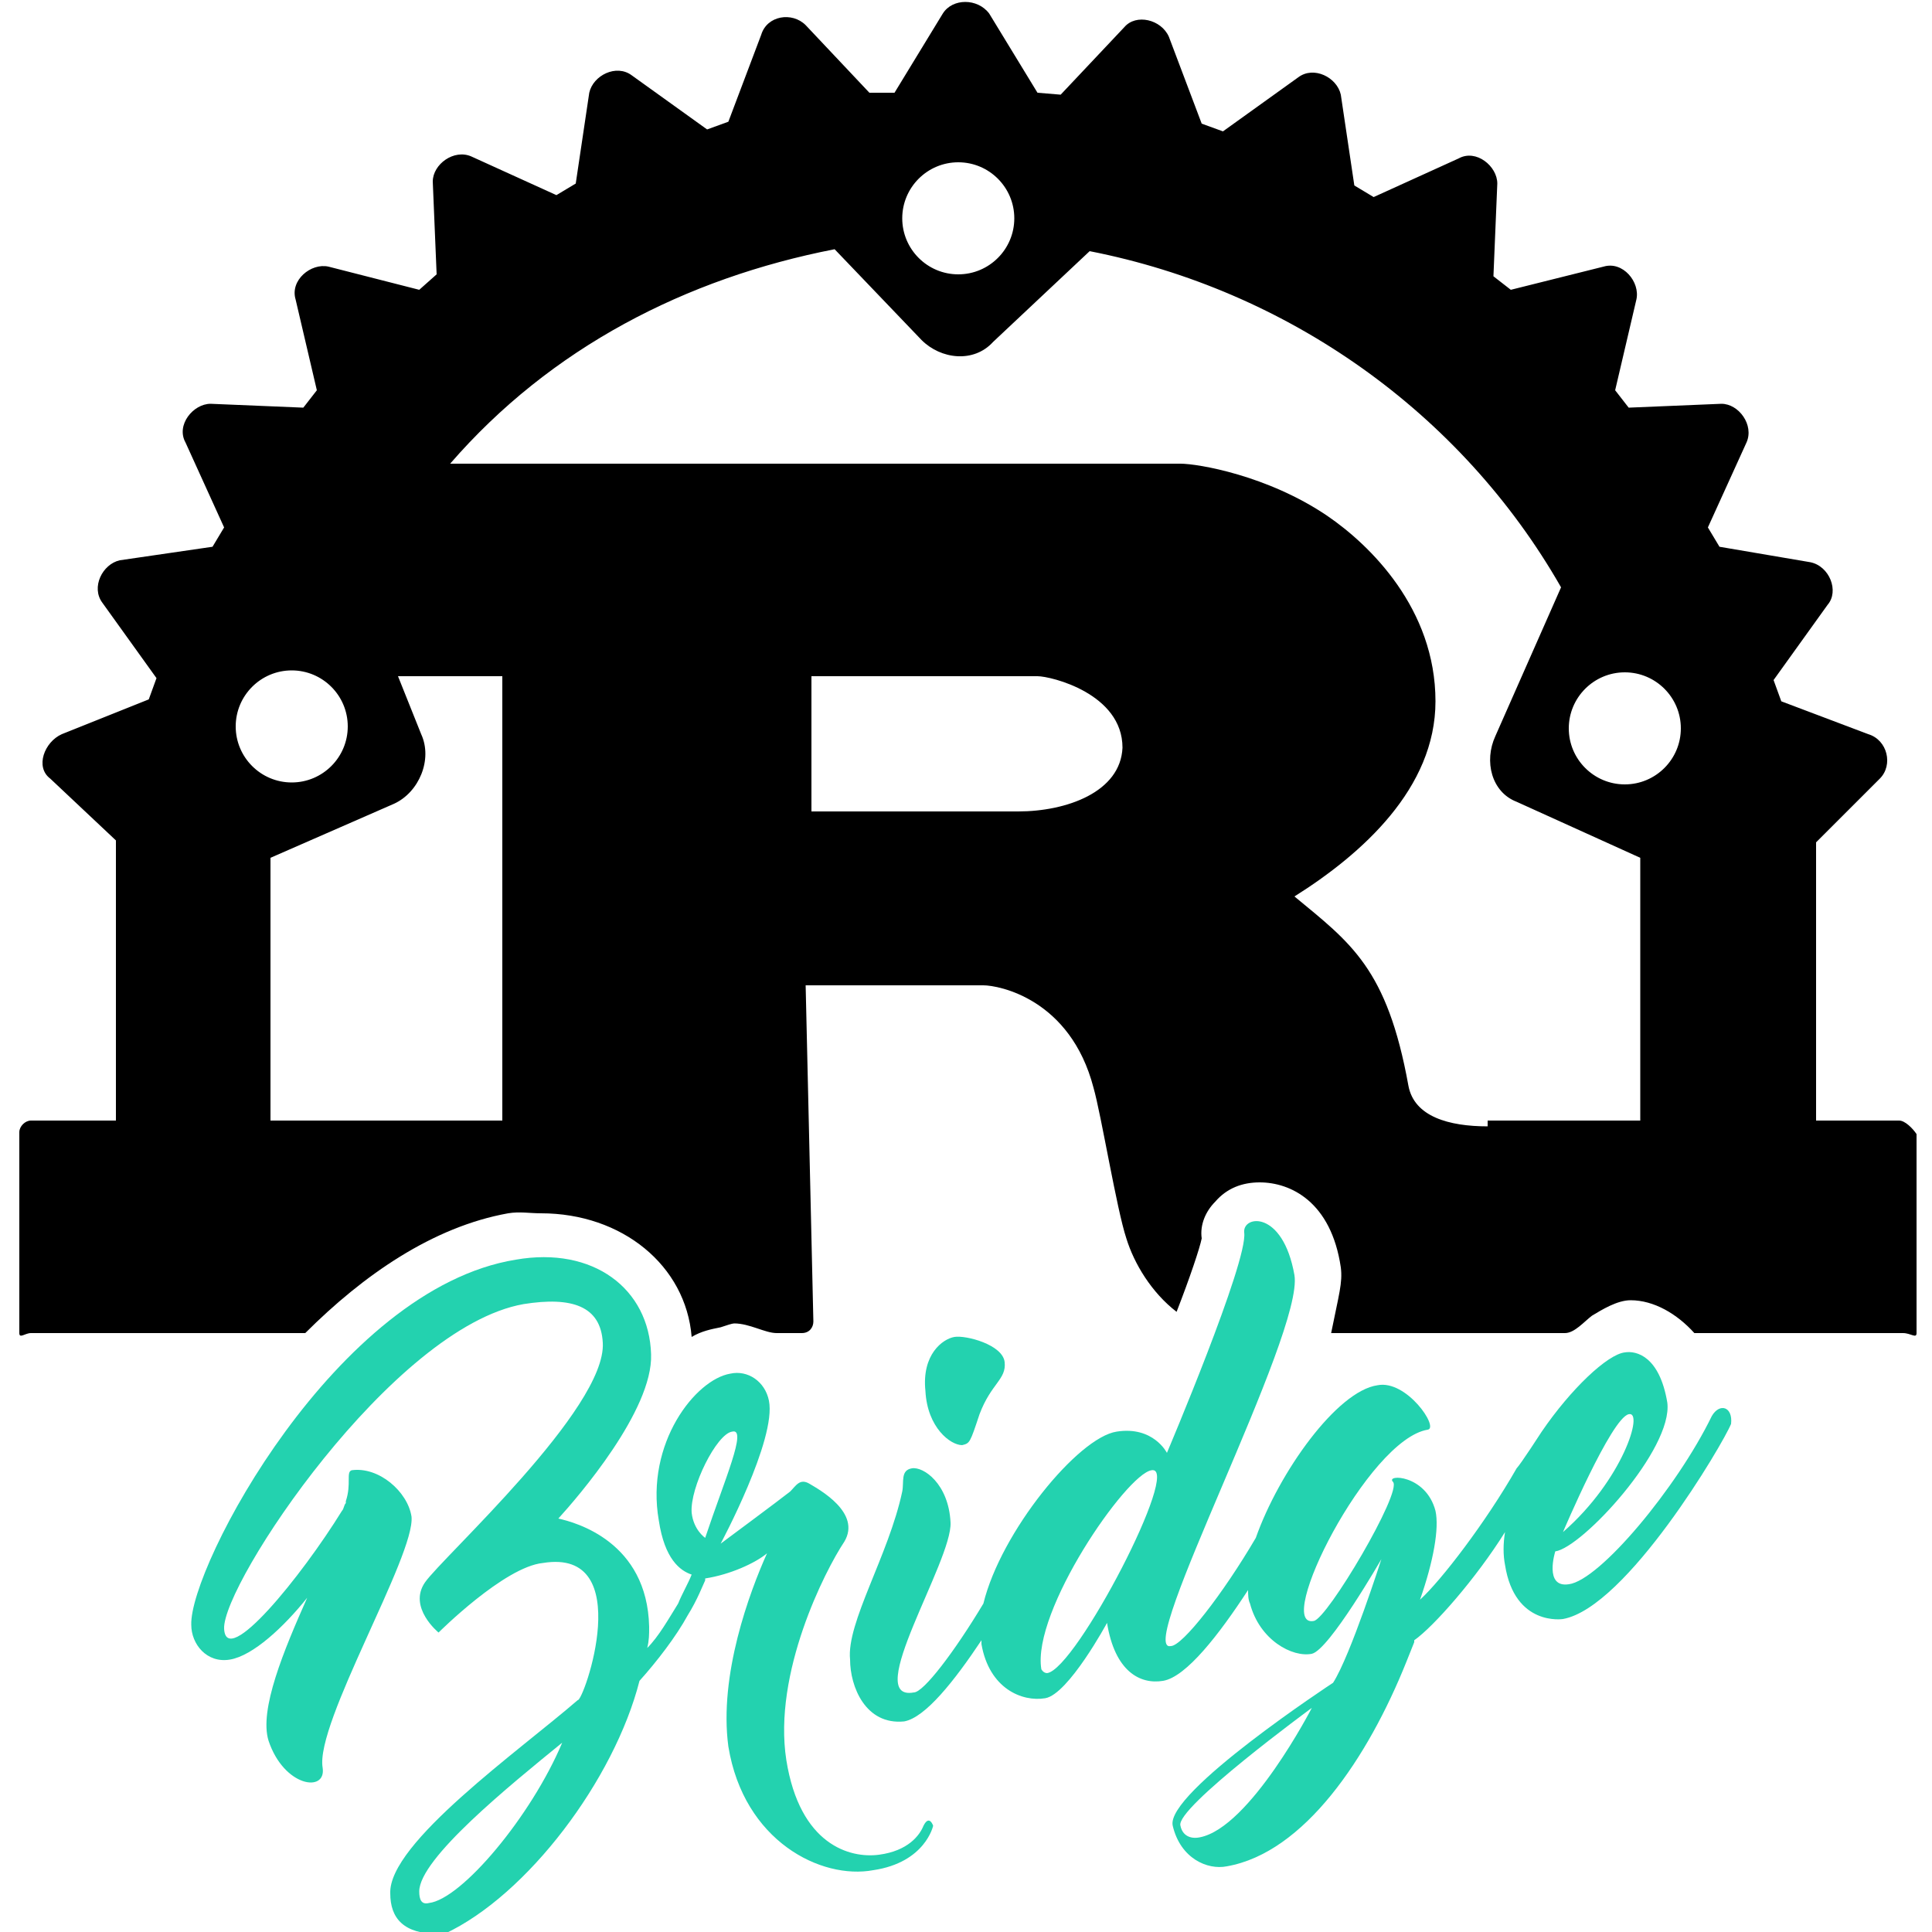 <?xml version="1.0" encoding="utf-8"?>
<!-- Generator: Adobe Illustrator 19.2.0, SVG Export Plug-In . SVG Version: 6.00 Build 0)  -->
<svg version="1.1" id="Ebene_1" xmlns="http://www.w3.org/2000/svg" xmlns:xlink="http://www.w3.org/1999/xlink" x="0px" y="0px"
	 viewBox="0 0 100 100" style="enable-background:new 0 0 100 100;" xml:space="preserve">
<style type="text/css">
	.st0{fill:#23D2AF;}
</style>
<path d="M98.3,58H94V43.6l3.3-3.3c0.7-0.7,0.4-2-0.6-2.3l-4.5-1.7l-0.4-1.1l2.8-3.9c0.6-0.7,0.1-2-0.9-2.2L89,28.3l-0.6-1l2-4.4
	c0.4-0.9-0.4-2-1.3-2l-4.8,0.2l-0.7-0.9l1.1-4.7c0.2-0.9-0.7-2-1.7-1.7L78.2,15l-0.9-0.7l0.2-4.8c0-0.9-1.1-1.8-2-1.3l-4.4,2l-1-0.6
	l-0.7-4.7c-0.2-0.9-1.4-1.5-2.2-0.9l-3.9,2.8l-1.1-0.4l-1.7-4.5c-0.4-0.9-1.7-1.2-2.3-0.5l-3.3,3.5l-1.2-0.1l-2.5-4.1
	c-0.6-0.8-1.9-0.8-2.4,0l-2.5,4.1L45,4.8l-3.3-3.5c-0.7-0.7-2-0.5-2.3,0.5l-1.7,4.5l-1.1,0.4l-3.9-2.8c-0.8-0.6-2,0-2.2,0.9
	l-0.7,4.7l-1,0.6l-4.4-2c-0.9-0.4-2,0.4-2,1.3l0.2,4.8L21.7,15L17,13.8c-0.9-0.2-2,0.7-1.7,1.7l1.1,4.7l-0.7,0.9l-4.8-0.2
	c-0.9,0-1.8,1.1-1.3,2l2,4.4l-0.6,1L6.2,29c-0.9,0.2-1.5,1.4-0.9,2.2l2.8,3.9l-0.4,1.1L3.2,38c-0.9,0.4-1.4,1.7-0.6,2.3L6,43.5V58
	H1.6C1.3,58,1,58.3,1,58.6V69c0,0.3,0.3,0,0.6,0h14.2c3-3,6.6-5.5,10.5-6.2c0.6-0.1,1.1,0,1.7,0c4.2,0,7.5,2.7,7.8,6.4
	c0.5-0.3,1-0.4,1.5-0.5c0.3-0.1,0.6-0.2,0.7-0.2c0.8,0,1.6,0.5,2.2,0.5h1.3c0.4,0,0.6-0.3,0.6-0.6L41.7,51h9.2
	c0.8,0,4.5,0.7,5.7,5.3c0.4,1.4,1.2,6.3,1.7,7.8c0.4,1.3,1.3,2.8,2.6,3.8c0.7-1.8,1.2-3.3,1.3-3.8c-0.1-0.7,0.2-1.4,0.7-1.9
	c0.6-0.7,1.4-1,2.3-1c1.6,0,3.7,1,4.2,4.4c0.1,0.8-0.1,1.4-0.5,3.4h12.1c0.5,0,1-0.6,1.4-0.9c0.5-0.3,1.3-0.8,2-0.8
	c1.2,0,2.4,0.7,3.3,1.7h10.8c0.4,0,0.7,0.3,0.7,0V58.7C99,58.4,98.6,58,98.3,58z M49.6,8.4c1.6,0,2.9,1.3,2.9,2.9s-1.3,2.9-2.9,2.9
	c-1.6,0-2.9-1.3-2.9-2.9S48,8.4,49.6,8.4z M12.2,37.6c0-1.6,1.3-2.9,2.9-2.9c1.6,0,2.9,1.3,2.9,2.9c0,1.6-1.3,2.9-2.9,2.9
	S12.2,39.2,12.2,37.6z M26,58H14V44.4l6.4-2.8c1.3-0.6,2-2.3,1.4-3.6l-1.2-3H26V58z M52.7,42H42v-7h11.7c0.7,0,4.4,0.9,4.4,3.7
	C58,41,55.2,42,52.7,42z M85,58h-8v0.3c-2,0-3.8-0.5-4.1-2.1c-1.1-6.1-3-7.4-5.9-9.8c3.5-2.2,7.3-5.6,7.3-10.1
	c0-4.8-3.4-8.1-5.6-9.6C65.6,24.6,62,24,61.1,24H23.3c5.2-6,12.2-9.6,19.9-11.1l4.5,4.7c1,1,2.7,1.2,3.7,0.1l5-4.7
	c10.2,2,19.2,8.3,24.4,17.4l-3.4,7.7c-0.6,1.3-0.2,2.9,1.1,3.4l6.4,2.9V58z M84.1,40.6c-1.6,0-2.9-1.3-2.9-2.9
	c0-1.6,1.3-2.9,2.9-2.9c1.6,0,2.9,1.3,2.9,2.9C87,39.3,85.7,40.6,84.1,40.6z"/>
<g>
	<path class="st0" d="M47.8,94.5C47.6,95,47,95.8,45.5,96c-1.5,0.2-4.1-0.5-4.8-4.9c-0.7-4.5,2-9.8,3-11.3c0.9-1.5-1.3-2.7-1.8-3
		c-0.5-0.3-0.7,0.1-1,0.4c-0.5,0.4-3.6,2.7-3.6,2.7s2.9-5.4,2.5-7.4c-0.2-1-1.1-1.6-2-1.4c-1.8,0.3-4.4,3.6-3.7,7.6
		c0.3,2,1.1,2.6,1.7,2.8c-0.2,0.5-0.5,1-0.7,1.5c-0.5,0.8-1,1.7-1.6,2.3c0.1-0.4,0.1-0.7,0.1-1.1c-0.1-4.4-3.8-5.4-4.7-5.6
		c1-1.1,4.9-5.6,4.8-8.5c-0.1-3.4-3-5.6-7-4.9C17.4,66.7,9.8,81.1,9.9,84.1c0,1,0.8,2,2,1.8c1.2-0.2,2.8-1.7,4-3.2
		c-1.2,2.7-2.5,5.8-2,7.4c0.8,2.4,3,2.7,2.8,1.4c-0.4-2.3,4.8-11,4.6-13c-0.2-1.3-1.7-2.6-3.1-2.4c-0.3,0.1,0,0.7-0.3,1.6l0,0.1
		c-0.1,0.1-0.1,0.3-0.2,0.4c-2.1,3.4-6,8.2-6.1,6.1c-0.1-2.3,8.7-15.6,15.5-16.8c2.5-0.4,4,0.1,4.1,2c0.2,3.4-8.3,11.1-9.2,12.4
		c-0.9,1.3,0.7,2.6,0.7,2.6s3.4-3.4,5.4-3.6c4.9-0.8,2.1,7.2,1.8,7.1c-3,2.6-9.8,7.4-9.7,10c0,1.3,0.7,2.1,2.5,2.1h0.1
		c0.1,0,0.1,0,0.2,0c4.3-2,8.8-8,10.1-13.1c0.9-1,1.9-2.3,2.5-3.4c0.5-0.8,0.8-1.6,0.9-1.8c0,0,0-0.1,0-0.1c1.3-0.2,2.6-0.8,3.2-1.3
		c-0.9,2-2.5,6.3-2,10c0.8,4.9,4.8,6.9,7.5,6.4c2.7-0.4,3.1-2.3,3.1-2.3S48.1,93.9,47.8,94.5z M22.2,98.5c-0.4,0.1-0.5-0.2-0.5-0.6
		c0-1.7,4.7-5.5,7.4-7.7C27.5,94,23.9,98.3,22.2,98.5z M37.9,74.1c0.8-0.2-0.4,2.5-1.4,5.5c0,0-0.6-0.4-0.7-1.3
		C35.7,77,37.1,74.2,37.9,74.1z"/>
	<path class="st0" d="M49.8,74.8c0.4-0.1,0.4-0.1,0.9-1.6c0.6-1.6,1.4-1.8,1.3-2.7c-0.1-0.9-2-1.4-2.6-1.3c-0.6,0.1-1.7,0.9-1.5,2.8
		C48,73.9,49.2,74.8,49.8,74.8z"/>
	<path class="st0" d="M88.6,73.3c-1.8,3.7-5.8,8.5-7.4,8.7c-1.3,0.2-0.7-1.7-0.7-1.7c1.4-0.2,6.1-5.3,5.8-7.7
		c-0.4-2.4-1.6-2.7-2.2-2.6c-0.9,0.1-2.8,1.9-4.3,4.1c0,0-1.1,1.7-1.3,1.9c-1.6,2.8-3.9,5.8-5,6.8c0.7-2,1-3.7,0.8-4.6
		c-0.5-1.9-2.6-1.9-2.2-1.5c0.5,0.5-3.4,7.1-4.1,7.2c-2.1,0.4,2.8-9.4,5.9-9.9c0.6-0.1-1.1-2.6-2.6-2.3c-2.1,0.3-5.1,4.5-6.3,7.9
		c-1.7,2.9-3.8,5.6-4.4,5.6c-1.9,0.4,6.9-16.2,6.4-19.2c-0.6-3.4-2.7-3.1-2.6-2.2c0.2,1.5-4,11.4-4,11.4s-0.7-1.4-2.6-1.1
		c-2,0.3-6,5.2-6.9,8.9c-1.5,2.5-3.1,4.6-3.6,4.6c-2.7,0.5,2-6.8,1.9-8.8c-0.1-2-1.4-2.9-2-2.8c-0.6,0.1-0.4,0.7-0.5,1.2
		c-0.7,3.3-2.9,6.8-2.7,8.7c0,1.4,0.8,3.4,2.8,3.2c1.1-0.2,2.6-2.1,4-4.2c0,0.1,0,0.2,0,0.2c0.4,2.3,2.1,3,3.3,2.8s3.2-3.9,3.2-3.9
		c0.4,2.5,1.7,3.2,2.9,3c1.2-0.2,2.9-2.4,4.4-4.7c0,0.2,0,0.5,0.1,0.7c0.5,1.9,2.2,2.8,3.2,2.6c0.9-0.2,3.6-4.9,3.6-4.9
		s-1.6,5-2.5,6.4c0,0-8.7,5.7-8.3,7.4c0.4,1.7,1.8,2.3,2.8,2.1c4-0.7,7.3-5.6,9.3-10.6l0.4-1v-0.1c1-0.7,3.2-3.2,4.7-5.6
		c-0.1,0.6-0.1,1.2,0,1.7c0.5,3.2,3,2.8,3,2.8c3.3-0.6,8.3-9.1,8.7-10.1C89.7,72.8,89,72.6,88.6,73.3z M84.3,73.2
		c0.8-0.2-0.3,3.4-3.4,6.1C80.9,79.3,83.4,73.4,84.3,73.2z M54.2,86.6c-0.2,0-0.3-0.2-0.3-0.2c-0.5-3,4.4-10.1,5.7-10.3
		C61.2,75.8,55.7,86.4,54.2,86.6z M62.1,95.1c-0.5,0.1-0.9-0.1-1-0.6c-0.3-0.9,6.8-6.1,6.8-6.1S64.7,94.6,62.1,95.1z"/>
</g>
</svg>
